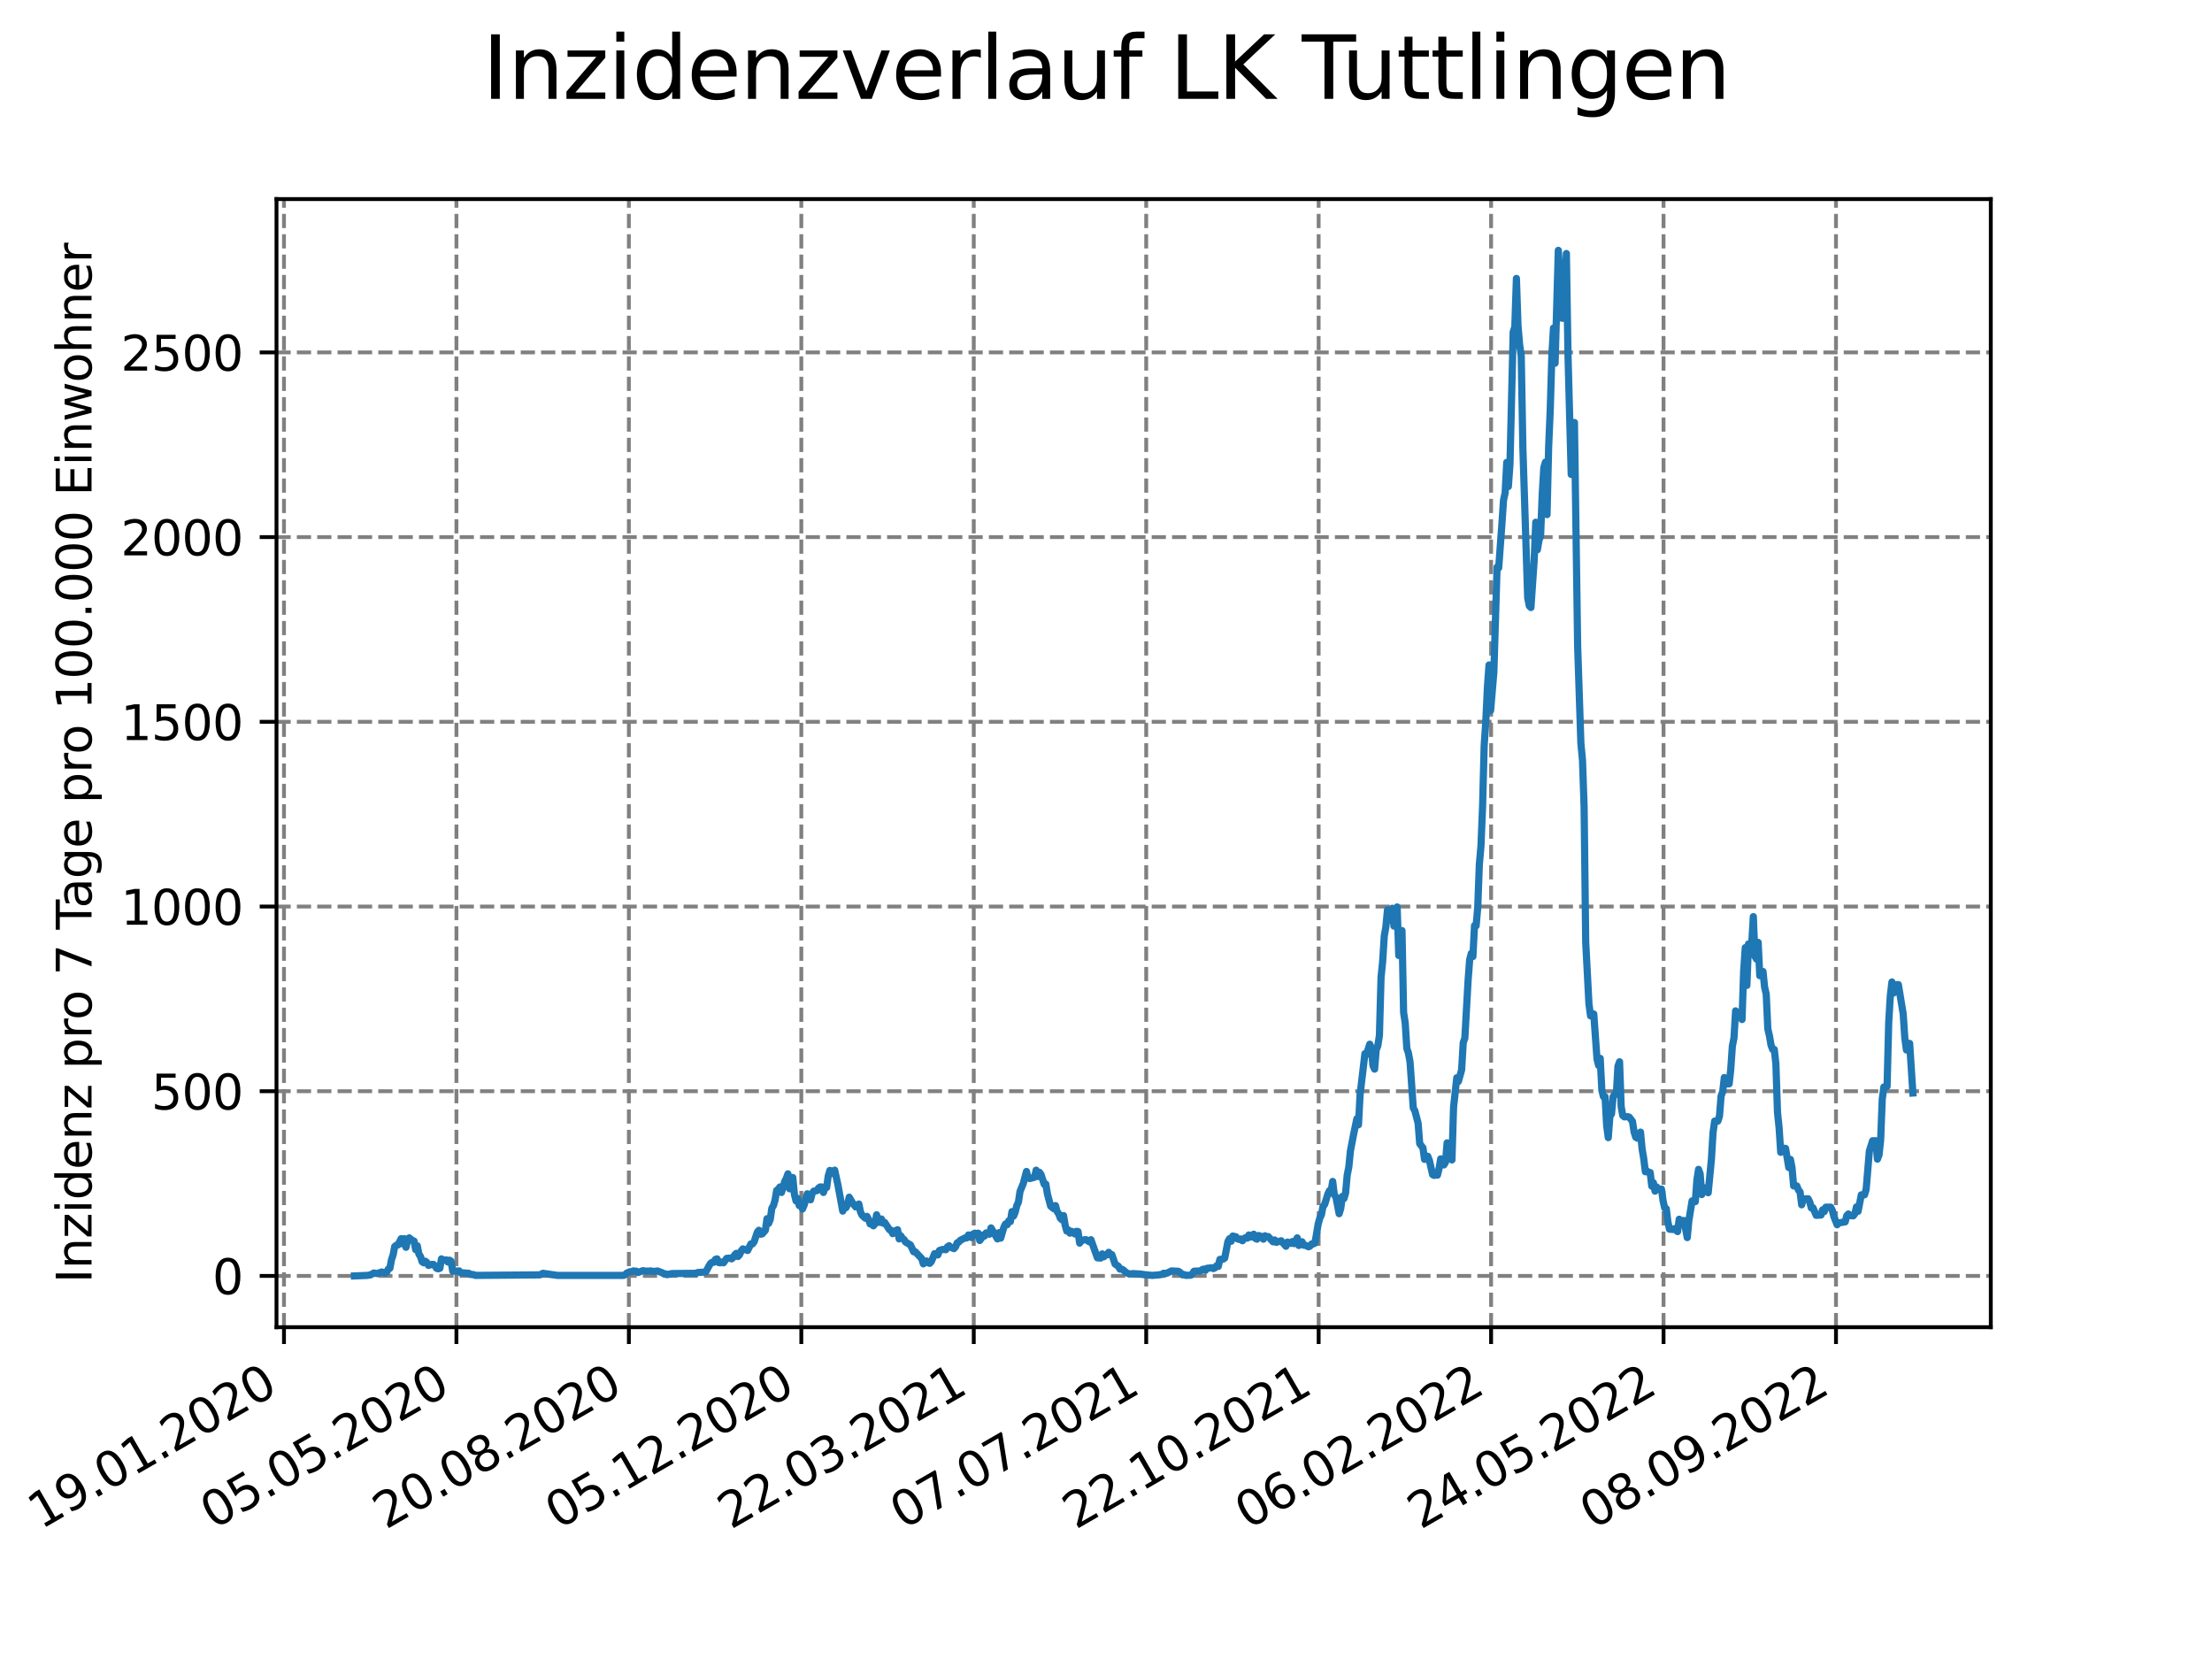 <?xml version="1.0" encoding="utf-8" standalone="no"?>
<!DOCTYPE svg PUBLIC "-//W3C//DTD SVG 1.1//EN"
  "http://www.w3.org/Graphics/SVG/1.1/DTD/svg11.dtd">
<svg xmlns:xlink="http://www.w3.org/1999/xlink" width="460.8pt" height="345.6pt" viewBox="0 0 460.8 345.6" xmlns="http://www.w3.org/2000/svg" version="1.1">
 <defs>
  <style type="text/css">*{stroke-linejoin: round; stroke-linecap: butt}</style>
 </defs>
 <g id="figure_1">
  <g id="patch_1">
   <path d="M 0 345.6 
L 460.8 345.6 
L 460.8 0 
L 0 0 
z
" style="fill: #ffffff"/>
  </g>
  <g id="axes_1">
   <g id="patch_2">
    <path d="M 57.6 276.48 
L 414.72 276.48 
L 414.72 41.472 
L 57.6 41.472 
z
" style="fill: #ffffff"/>
   </g>
   <g id="matplotlib.axis_1">
    <g id="xtick_1">
     <g id="line2d_1">
      <path d="M 59.158 276.48 
L 59.158 41.472 
" clip-path="url(#p7a7c41087a)" style="fill: none; stroke-dasharray: 2.96,1.28; stroke-dashoffset: 0; stroke: #808080; stroke-width: 0.8"/>
     </g>
     <g id="line2d_2">
      <defs>
       <path id="mcf45e796a8" d="M 0 0 
L 0 3.5 
" style="stroke: #000000; stroke-width: 0.8"/>
      </defs>
      <g>
       <use xlink:href="#mcf45e796a8" x="59.158" y="276.48" style="stroke: #000000; stroke-width: 0.8"/>
      </g>
     </g>
     <g id="text_1">
      <!-- 19.01.2020 -->
      <g transform="translate(8.533 318.689) rotate(-30) scale(0.1 -0.1)">
       <defs>
        <path id="DejaVuSans-31" d="M 794 531 
L 1825 531 
L 1825 4091 
L 703 3866 
L 703 4441 
L 1819 4666 
L 2450 4666 
L 2450 531 
L 3481 531 
L 3481 0 
L 794 0 
L 794 531 
z
" transform="scale(0.016)"/>
        <path id="DejaVuSans-39" d="M 703 97 
L 703 672 
Q 941 559 1184 500 
Q 1428 441 1663 441 
Q 2288 441 2617 861 
Q 2947 1281 2994 2138 
Q 2813 1869 2534 1725 
Q 2256 1581 1919 1581 
Q 1219 1581 811 2004 
Q 403 2428 403 3163 
Q 403 3881 828 4315 
Q 1253 4750 1959 4750 
Q 2769 4750 3195 4129 
Q 3622 3509 3622 2328 
Q 3622 1225 3098 567 
Q 2575 -91 1691 -91 
Q 1453 -91 1209 -44 
Q 966 3 703 97 
z
M 1959 2075 
Q 2384 2075 2632 2365 
Q 2881 2656 2881 3163 
Q 2881 3666 2632 3958 
Q 2384 4250 1959 4250 
Q 1534 4250 1286 3958 
Q 1038 3666 1038 3163 
Q 1038 2656 1286 2365 
Q 1534 2075 1959 2075 
z
" transform="scale(0.016)"/>
        <path id="DejaVuSans-2e" d="M 684 794 
L 1344 794 
L 1344 0 
L 684 0 
L 684 794 
z
" transform="scale(0.016)"/>
        <path id="DejaVuSans-30" d="M 2034 4250 
Q 1547 4250 1301 3770 
Q 1056 3291 1056 2328 
Q 1056 1369 1301 889 
Q 1547 409 2034 409 
Q 2525 409 2770 889 
Q 3016 1369 3016 2328 
Q 3016 3291 2770 3770 
Q 2525 4250 2034 4250 
z
M 2034 4750 
Q 2819 4750 3233 4129 
Q 3647 3509 3647 2328 
Q 3647 1150 3233 529 
Q 2819 -91 2034 -91 
Q 1250 -91 836 529 
Q 422 1150 422 2328 
Q 422 3509 836 4129 
Q 1250 4750 2034 4750 
z
" transform="scale(0.016)"/>
        <path id="DejaVuSans-32" d="M 1228 531 
L 3431 531 
L 3431 0 
L 469 0 
L 469 531 
Q 828 903 1448 1529 
Q 2069 2156 2228 2338 
Q 2531 2678 2651 2914 
Q 2772 3150 2772 3378 
Q 2772 3750 2511 3984 
Q 2250 4219 1831 4219 
Q 1534 4219 1204 4116 
Q 875 4013 500 3803 
L 500 4441 
Q 881 4594 1212 4672 
Q 1544 4750 1819 4750 
Q 2544 4750 2975 4387 
Q 3406 4025 3406 3419 
Q 3406 3131 3298 2873 
Q 3191 2616 2906 2266 
Q 2828 2175 2409 1742 
Q 1991 1309 1228 531 
z
" transform="scale(0.016)"/>
       </defs>
       <use xlink:href="#DejaVuSans-31"/>
       <use xlink:href="#DejaVuSans-39" x="63.623"/>
       <use xlink:href="#DejaVuSans-2e" x="127.246"/>
       <use xlink:href="#DejaVuSans-30" x="159.033"/>
       <use xlink:href="#DejaVuSans-31" x="222.656"/>
       <use xlink:href="#DejaVuSans-2e" x="286.279"/>
       <use xlink:href="#DejaVuSans-32" x="318.066"/>
       <use xlink:href="#DejaVuSans-30" x="381.689"/>
       <use xlink:href="#DejaVuSans-32" x="445.312"/>
       <use xlink:href="#DejaVuSans-30" x="508.936"/>
      </g>
     </g>
    </g>
    <g id="xtick_2">
     <g id="line2d_3">
      <path d="M 95.082 276.48 
L 95.082 41.472 
" clip-path="url(#p7a7c41087a)" style="fill: none; stroke-dasharray: 2.96,1.28; stroke-dashoffset: 0; stroke: #808080; stroke-width: 0.8"/>
     </g>
     <g id="line2d_4">
      <g>
       <use xlink:href="#mcf45e796a8" x="95.082" y="276.48" style="stroke: #000000; stroke-width: 0.8"/>
      </g>
     </g>
     <g id="text_2">
      <!-- 05.05.2020 -->
      <g transform="translate(44.457 318.689) rotate(-30) scale(0.1 -0.1)">
       <defs>
        <path id="DejaVuSans-35" d="M 691 4666 
L 3169 4666 
L 3169 4134 
L 1269 4134 
L 1269 2991 
Q 1406 3038 1543 3061 
Q 1681 3084 1819 3084 
Q 2600 3084 3056 2656 
Q 3513 2228 3513 1497 
Q 3513 744 3044 326 
Q 2575 -91 1722 -91 
Q 1428 -91 1123 -41 
Q 819 9 494 109 
L 494 744 
Q 775 591 1075 516 
Q 1375 441 1709 441 
Q 2250 441 2565 725 
Q 2881 1009 2881 1497 
Q 2881 1984 2565 2268 
Q 2250 2553 1709 2553 
Q 1456 2553 1204 2497 
Q 953 2441 691 2322 
L 691 4666 
z
" transform="scale(0.016)"/>
       </defs>
       <use xlink:href="#DejaVuSans-30"/>
       <use xlink:href="#DejaVuSans-35" x="63.623"/>
       <use xlink:href="#DejaVuSans-2e" x="127.246"/>
       <use xlink:href="#DejaVuSans-30" x="159.033"/>
       <use xlink:href="#DejaVuSans-35" x="222.656"/>
       <use xlink:href="#DejaVuSans-2e" x="286.279"/>
       <use xlink:href="#DejaVuSans-32" x="318.066"/>
       <use xlink:href="#DejaVuSans-30" x="381.689"/>
       <use xlink:href="#DejaVuSans-32" x="445.312"/>
       <use xlink:href="#DejaVuSans-30" x="508.936"/>
      </g>
     </g>
    </g>
    <g id="xtick_3">
     <g id="line2d_5">
      <path d="M 131.005 276.48 
L 131.005 41.472 
" clip-path="url(#p7a7c41087a)" style="fill: none; stroke-dasharray: 2.96,1.28; stroke-dashoffset: 0; stroke: #808080; stroke-width: 0.8"/>
     </g>
     <g id="line2d_6">
      <g>
       <use xlink:href="#mcf45e796a8" x="131.005" y="276.48" style="stroke: #000000; stroke-width: 0.8"/>
      </g>
     </g>
     <g id="text_3">
      <!-- 20.08.2020 -->
      <g transform="translate(80.38 318.689) rotate(-30) scale(0.1 -0.1)">
       <defs>
        <path id="DejaVuSans-38" d="M 2034 2216 
Q 1584 2216 1326 1975 
Q 1069 1734 1069 1313 
Q 1069 891 1326 650 
Q 1584 409 2034 409 
Q 2484 409 2743 651 
Q 3003 894 3003 1313 
Q 3003 1734 2745 1975 
Q 2488 2216 2034 2216 
z
M 1403 2484 
Q 997 2584 770 2862 
Q 544 3141 544 3541 
Q 544 4100 942 4425 
Q 1341 4750 2034 4750 
Q 2731 4750 3128 4425 
Q 3525 4100 3525 3541 
Q 3525 3141 3298 2862 
Q 3072 2584 2669 2484 
Q 3125 2378 3379 2068 
Q 3634 1759 3634 1313 
Q 3634 634 3220 271 
Q 2806 -91 2034 -91 
Q 1263 -91 848 271 
Q 434 634 434 1313 
Q 434 1759 690 2068 
Q 947 2378 1403 2484 
z
M 1172 3481 
Q 1172 3119 1398 2916 
Q 1625 2713 2034 2713 
Q 2441 2713 2670 2916 
Q 2900 3119 2900 3481 
Q 2900 3844 2670 4047 
Q 2441 4250 2034 4250 
Q 1625 4250 1398 4047 
Q 1172 3844 1172 3481 
z
" transform="scale(0.016)"/>
       </defs>
       <use xlink:href="#DejaVuSans-32"/>
       <use xlink:href="#DejaVuSans-30" x="63.623"/>
       <use xlink:href="#DejaVuSans-2e" x="127.246"/>
       <use xlink:href="#DejaVuSans-30" x="159.033"/>
       <use xlink:href="#DejaVuSans-38" x="222.656"/>
       <use xlink:href="#DejaVuSans-2e" x="286.279"/>
       <use xlink:href="#DejaVuSans-32" x="318.066"/>
       <use xlink:href="#DejaVuSans-30" x="381.689"/>
       <use xlink:href="#DejaVuSans-32" x="445.312"/>
       <use xlink:href="#DejaVuSans-30" x="508.936"/>
      </g>
     </g>
    </g>
    <g id="xtick_4">
     <g id="line2d_7">
      <path d="M 166.929 276.48 
L 166.929 41.472 
" clip-path="url(#p7a7c41087a)" style="fill: none; stroke-dasharray: 2.96,1.28; stroke-dashoffset: 0; stroke: #808080; stroke-width: 0.8"/>
     </g>
     <g id="line2d_8">
      <g>
       <use xlink:href="#mcf45e796a8" x="166.929" y="276.48" style="stroke: #000000; stroke-width: 0.8"/>
      </g>
     </g>
     <g id="text_4">
      <!-- 05.12.2020 -->
      <g transform="translate(116.304 318.689) rotate(-30) scale(0.1 -0.1)">
       <use xlink:href="#DejaVuSans-30"/>
       <use xlink:href="#DejaVuSans-35" x="63.623"/>
       <use xlink:href="#DejaVuSans-2e" x="127.246"/>
       <use xlink:href="#DejaVuSans-31" x="159.033"/>
       <use xlink:href="#DejaVuSans-32" x="222.656"/>
       <use xlink:href="#DejaVuSans-2e" x="286.279"/>
       <use xlink:href="#DejaVuSans-32" x="318.066"/>
       <use xlink:href="#DejaVuSans-30" x="381.689"/>
       <use xlink:href="#DejaVuSans-32" x="445.312"/>
       <use xlink:href="#DejaVuSans-30" x="508.936"/>
      </g>
     </g>
    </g>
    <g id="xtick_5">
     <g id="line2d_9">
      <path d="M 202.852 276.48 
L 202.852 41.472 
" clip-path="url(#p7a7c41087a)" style="fill: none; stroke-dasharray: 2.96,1.28; stroke-dashoffset: 0; stroke: #808080; stroke-width: 0.8"/>
     </g>
     <g id="line2d_10">
      <g>
       <use xlink:href="#mcf45e796a8" x="202.852" y="276.48" style="stroke: #000000; stroke-width: 0.8"/>
      </g>
     </g>
     <g id="text_5">
      <!-- 22.03.2021 -->
      <g transform="translate(152.227 318.689) rotate(-30) scale(0.1 -0.1)">
       <defs>
        <path id="DejaVuSans-33" d="M 2597 2516 
Q 3050 2419 3304 2112 
Q 3559 1806 3559 1356 
Q 3559 666 3084 287 
Q 2609 -91 1734 -91 
Q 1441 -91 1130 -33 
Q 819 25 488 141 
L 488 750 
Q 750 597 1062 519 
Q 1375 441 1716 441 
Q 2309 441 2620 675 
Q 2931 909 2931 1356 
Q 2931 1769 2642 2001 
Q 2353 2234 1838 2234 
L 1294 2234 
L 1294 2753 
L 1863 2753 
Q 2328 2753 2575 2939 
Q 2822 3125 2822 3475 
Q 2822 3834 2567 4026 
Q 2313 4219 1838 4219 
Q 1578 4219 1281 4162 
Q 984 4106 628 3988 
L 628 4550 
Q 988 4650 1302 4700 
Q 1616 4750 1894 4750 
Q 2613 4750 3031 4423 
Q 3450 4097 3450 3541 
Q 3450 3153 3228 2886 
Q 3006 2619 2597 2516 
z
" transform="scale(0.016)"/>
       </defs>
       <use xlink:href="#DejaVuSans-32"/>
       <use xlink:href="#DejaVuSans-32" x="63.623"/>
       <use xlink:href="#DejaVuSans-2e" x="127.246"/>
       <use xlink:href="#DejaVuSans-30" x="159.033"/>
       <use xlink:href="#DejaVuSans-33" x="222.656"/>
       <use xlink:href="#DejaVuSans-2e" x="286.279"/>
       <use xlink:href="#DejaVuSans-32" x="318.066"/>
       <use xlink:href="#DejaVuSans-30" x="381.689"/>
       <use xlink:href="#DejaVuSans-32" x="445.312"/>
       <use xlink:href="#DejaVuSans-31" x="508.936"/>
      </g>
     </g>
    </g>
    <g id="xtick_6">
     <g id="line2d_11">
      <path d="M 238.776 276.48 
L 238.776 41.472 
" clip-path="url(#p7a7c41087a)" style="fill: none; stroke-dasharray: 2.96,1.28; stroke-dashoffset: 0; stroke: #808080; stroke-width: 0.8"/>
     </g>
     <g id="line2d_12">
      <g>
       <use xlink:href="#mcf45e796a8" x="238.776" y="276.48" style="stroke: #000000; stroke-width: 0.8"/>
      </g>
     </g>
     <g id="text_6">
      <!-- 07.07.2021 -->
      <g transform="translate(188.151 318.689) rotate(-30) scale(0.1 -0.1)">
       <defs>
        <path id="DejaVuSans-37" d="M 525 4666 
L 3525 4666 
L 3525 4397 
L 1831 0 
L 1172 0 
L 2766 4134 
L 525 4134 
L 525 4666 
z
" transform="scale(0.016)"/>
       </defs>
       <use xlink:href="#DejaVuSans-30"/>
       <use xlink:href="#DejaVuSans-37" x="63.623"/>
       <use xlink:href="#DejaVuSans-2e" x="127.246"/>
       <use xlink:href="#DejaVuSans-30" x="159.033"/>
       <use xlink:href="#DejaVuSans-37" x="222.656"/>
       <use xlink:href="#DejaVuSans-2e" x="286.279"/>
       <use xlink:href="#DejaVuSans-32" x="318.066"/>
       <use xlink:href="#DejaVuSans-30" x="381.689"/>
       <use xlink:href="#DejaVuSans-32" x="445.312"/>
       <use xlink:href="#DejaVuSans-31" x="508.936"/>
      </g>
     </g>
    </g>
    <g id="xtick_7">
     <g id="line2d_13">
      <path d="M 274.699 276.48 
L 274.699 41.472 
" clip-path="url(#p7a7c41087a)" style="fill: none; stroke-dasharray: 2.96,1.28; stroke-dashoffset: 0; stroke: #808080; stroke-width: 0.8"/>
     </g>
     <g id="line2d_14">
      <g>
       <use xlink:href="#mcf45e796a8" x="274.699" y="276.48" style="stroke: #000000; stroke-width: 0.8"/>
      </g>
     </g>
     <g id="text_7">
      <!-- 22.10.2021 -->
      <g transform="translate(224.074 318.689) rotate(-30) scale(0.1 -0.1)">
       <use xlink:href="#DejaVuSans-32"/>
       <use xlink:href="#DejaVuSans-32" x="63.623"/>
       <use xlink:href="#DejaVuSans-2e" x="127.246"/>
       <use xlink:href="#DejaVuSans-31" x="159.033"/>
       <use xlink:href="#DejaVuSans-30" x="222.656"/>
       <use xlink:href="#DejaVuSans-2e" x="286.279"/>
       <use xlink:href="#DejaVuSans-32" x="318.066"/>
       <use xlink:href="#DejaVuSans-30" x="381.689"/>
       <use xlink:href="#DejaVuSans-32" x="445.312"/>
       <use xlink:href="#DejaVuSans-31" x="508.936"/>
      </g>
     </g>
    </g>
    <g id="xtick_8">
     <g id="line2d_15">
      <path d="M 310.623 276.48 
L 310.623 41.472 
" clip-path="url(#p7a7c41087a)" style="fill: none; stroke-dasharray: 2.96,1.28; stroke-dashoffset: 0; stroke: #808080; stroke-width: 0.8"/>
     </g>
     <g id="line2d_16">
      <g>
       <use xlink:href="#mcf45e796a8" x="310.623" y="276.48" style="stroke: #000000; stroke-width: 0.8"/>
      </g>
     </g>
     <g id="text_8">
      <!-- 06.02.2022 -->
      <g transform="translate(259.998 318.689) rotate(-30) scale(0.1 -0.1)">
       <defs>
        <path id="DejaVuSans-36" d="M 2113 2584 
Q 1688 2584 1439 2293 
Q 1191 2003 1191 1497 
Q 1191 994 1439 701 
Q 1688 409 2113 409 
Q 2538 409 2786 701 
Q 3034 994 3034 1497 
Q 3034 2003 2786 2293 
Q 2538 2584 2113 2584 
z
M 3366 4563 
L 3366 3988 
Q 3128 4100 2886 4159 
Q 2644 4219 2406 4219 
Q 1781 4219 1451 3797 
Q 1122 3375 1075 2522 
Q 1259 2794 1537 2939 
Q 1816 3084 2150 3084 
Q 2853 3084 3261 2657 
Q 3669 2231 3669 1497 
Q 3669 778 3244 343 
Q 2819 -91 2113 -91 
Q 1303 -91 875 529 
Q 447 1150 447 2328 
Q 447 3434 972 4092 
Q 1497 4750 2381 4750 
Q 2619 4750 2861 4703 
Q 3103 4656 3366 4563 
z
" transform="scale(0.016)"/>
       </defs>
       <use xlink:href="#DejaVuSans-30"/>
       <use xlink:href="#DejaVuSans-36" x="63.623"/>
       <use xlink:href="#DejaVuSans-2e" x="127.246"/>
       <use xlink:href="#DejaVuSans-30" x="159.033"/>
       <use xlink:href="#DejaVuSans-32" x="222.656"/>
       <use xlink:href="#DejaVuSans-2e" x="286.279"/>
       <use xlink:href="#DejaVuSans-32" x="318.066"/>
       <use xlink:href="#DejaVuSans-30" x="381.689"/>
       <use xlink:href="#DejaVuSans-32" x="445.312"/>
       <use xlink:href="#DejaVuSans-32" x="508.936"/>
      </g>
     </g>
    </g>
    <g id="xtick_9">
     <g id="line2d_17">
      <path d="M 346.546 276.48 
L 346.546 41.472 
" clip-path="url(#p7a7c41087a)" style="fill: none; stroke-dasharray: 2.96,1.28; stroke-dashoffset: 0; stroke: #808080; stroke-width: 0.8"/>
     </g>
     <g id="line2d_18">
      <g>
       <use xlink:href="#mcf45e796a8" x="346.546" y="276.48" style="stroke: #000000; stroke-width: 0.8"/>
      </g>
     </g>
     <g id="text_9">
      <!-- 24.05.2022 -->
      <g transform="translate(295.921 318.689) rotate(-30) scale(0.1 -0.1)">
       <defs>
        <path id="DejaVuSans-34" d="M 2419 4116 
L 825 1625 
L 2419 1625 
L 2419 4116 
z
M 2253 4666 
L 3047 4666 
L 3047 1625 
L 3713 1625 
L 3713 1100 
L 3047 1100 
L 3047 0 
L 2419 0 
L 2419 1100 
L 313 1100 
L 313 1709 
L 2253 4666 
z
" transform="scale(0.016)"/>
       </defs>
       <use xlink:href="#DejaVuSans-32"/>
       <use xlink:href="#DejaVuSans-34" x="63.623"/>
       <use xlink:href="#DejaVuSans-2e" x="127.246"/>
       <use xlink:href="#DejaVuSans-30" x="159.033"/>
       <use xlink:href="#DejaVuSans-35" x="222.656"/>
       <use xlink:href="#DejaVuSans-2e" x="286.279"/>
       <use xlink:href="#DejaVuSans-32" x="318.066"/>
       <use xlink:href="#DejaVuSans-30" x="381.689"/>
       <use xlink:href="#DejaVuSans-32" x="445.312"/>
       <use xlink:href="#DejaVuSans-32" x="508.936"/>
      </g>
     </g>
    </g>
    <g id="xtick_10">
     <g id="line2d_19">
      <path d="M 382.47 276.48 
L 382.47 41.472 
" clip-path="url(#p7a7c41087a)" style="fill: none; stroke-dasharray: 2.96,1.28; stroke-dashoffset: 0; stroke: #808080; stroke-width: 0.8"/>
     </g>
     <g id="line2d_20">
      <g>
       <use xlink:href="#mcf45e796a8" x="382.47" y="276.48" style="stroke: #000000; stroke-width: 0.8"/>
      </g>
     </g>
     <g id="text_10">
      <!-- 08.09.2022 -->
      <g transform="translate(331.845 318.689) rotate(-30) scale(0.1 -0.1)">
       <use xlink:href="#DejaVuSans-30"/>
       <use xlink:href="#DejaVuSans-38" x="63.623"/>
       <use xlink:href="#DejaVuSans-2e" x="127.246"/>
       <use xlink:href="#DejaVuSans-30" x="159.033"/>
       <use xlink:href="#DejaVuSans-39" x="222.656"/>
       <use xlink:href="#DejaVuSans-2e" x="286.279"/>
       <use xlink:href="#DejaVuSans-32" x="318.066"/>
       <use xlink:href="#DejaVuSans-30" x="381.689"/>
       <use xlink:href="#DejaVuSans-32" x="445.312"/>
       <use xlink:href="#DejaVuSans-32" x="508.936"/>
      </g>
     </g>
    </g>
   </g>
   <g id="matplotlib.axis_2">
    <g id="ytick_1">
     <g id="line2d_21">
      <path d="M 57.6 265.798 
L 414.72 265.798 
" clip-path="url(#p7a7c41087a)" style="fill: none; stroke-dasharray: 2.96,1.28; stroke-dashoffset: 0; stroke: #808080; stroke-width: 0.8"/>
     </g>
     <g id="line2d_22">
      <defs>
       <path id="m685d63948d" d="M 0 0 
L -3.5 0 
" style="stroke: #000000; stroke-width: 0.8"/>
      </defs>
      <g>
       <use xlink:href="#m685d63948d" x="57.6" y="265.798" style="stroke: #000000; stroke-width: 0.8"/>
      </g>
     </g>
     <g id="text_11">
      <!-- 0 -->
      <g transform="translate(44.237 269.597) scale(0.1 -0.1)">
       <use xlink:href="#DejaVuSans-30"/>
      </g>
     </g>
    </g>
    <g id="ytick_2">
     <g id="line2d_23">
      <path d="M 57.6 227.321 
L 414.72 227.321 
" clip-path="url(#p7a7c41087a)" style="fill: none; stroke-dasharray: 2.96,1.28; stroke-dashoffset: 0; stroke: #808080; stroke-width: 0.8"/>
     </g>
     <g id="line2d_24">
      <g>
       <use xlink:href="#m685d63948d" x="57.6" y="227.321" style="stroke: #000000; stroke-width: 0.8"/>
      </g>
     </g>
     <g id="text_12">
      <!-- 500 -->
      <g transform="translate(31.512 231.12) scale(0.1 -0.1)">
       <use xlink:href="#DejaVuSans-35"/>
       <use xlink:href="#DejaVuSans-30" x="63.623"/>
       <use xlink:href="#DejaVuSans-30" x="127.246"/>
      </g>
     </g>
    </g>
    <g id="ytick_3">
     <g id="line2d_25">
      <path d="M 57.6 188.843 
L 414.72 188.843 
" clip-path="url(#p7a7c41087a)" style="fill: none; stroke-dasharray: 2.96,1.28; stroke-dashoffset: 0; stroke: #808080; stroke-width: 0.8"/>
     </g>
     <g id="line2d_26">
      <g>
       <use xlink:href="#m685d63948d" x="57.6" y="188.843" style="stroke: #000000; stroke-width: 0.8"/>
      </g>
     </g>
     <g id="text_13">
      <!-- 1000 -->
      <g transform="translate(25.15 192.643) scale(0.1 -0.1)">
       <use xlink:href="#DejaVuSans-31"/>
       <use xlink:href="#DejaVuSans-30" x="63.623"/>
       <use xlink:href="#DejaVuSans-30" x="127.246"/>
       <use xlink:href="#DejaVuSans-30" x="190.869"/>
      </g>
     </g>
    </g>
    <g id="ytick_4">
     <g id="line2d_27">
      <path d="M 57.6 150.366 
L 414.72 150.366 
" clip-path="url(#p7a7c41087a)" style="fill: none; stroke-dasharray: 2.96,1.28; stroke-dashoffset: 0; stroke: #808080; stroke-width: 0.8"/>
     </g>
     <g id="line2d_28">
      <g>
       <use xlink:href="#m685d63948d" x="57.6" y="150.366" style="stroke: #000000; stroke-width: 0.8"/>
      </g>
     </g>
     <g id="text_14">
      <!-- 1500 -->
      <g transform="translate(25.15 154.166) scale(0.1 -0.1)">
       <use xlink:href="#DejaVuSans-31"/>
       <use xlink:href="#DejaVuSans-35" x="63.623"/>
       <use xlink:href="#DejaVuSans-30" x="127.246"/>
       <use xlink:href="#DejaVuSans-30" x="190.869"/>
      </g>
     </g>
    </g>
    <g id="ytick_5">
     <g id="line2d_29">
      <path d="M 57.6 111.889 
L 414.72 111.889 
" clip-path="url(#p7a7c41087a)" style="fill: none; stroke-dasharray: 2.96,1.28; stroke-dashoffset: 0; stroke: #808080; stroke-width: 0.8"/>
     </g>
     <g id="line2d_30">
      <g>
       <use xlink:href="#m685d63948d" x="57.6" y="111.889" style="stroke: #000000; stroke-width: 0.8"/>
      </g>
     </g>
     <g id="text_15">
      <!-- 2000 -->
      <g transform="translate(25.15 115.688) scale(0.1 -0.1)">
       <use xlink:href="#DejaVuSans-32"/>
       <use xlink:href="#DejaVuSans-30" x="63.623"/>
       <use xlink:href="#DejaVuSans-30" x="127.246"/>
       <use xlink:href="#DejaVuSans-30" x="190.869"/>
      </g>
     </g>
    </g>
    <g id="ytick_6">
     <g id="line2d_31">
      <path d="M 57.6 73.412 
L 414.72 73.412 
" clip-path="url(#p7a7c41087a)" style="fill: none; stroke-dasharray: 2.96,1.28; stroke-dashoffset: 0; stroke: #808080; stroke-width: 0.8"/>
     </g>
     <g id="line2d_32">
      <g>
       <use xlink:href="#m685d63948d" x="57.6" y="73.412" style="stroke: #000000; stroke-width: 0.8"/>
      </g>
     </g>
     <g id="text_16">
      <!-- 2500 -->
      <g transform="translate(25.15 77.211) scale(0.1 -0.1)">
       <use xlink:href="#DejaVuSans-32"/>
       <use xlink:href="#DejaVuSans-35" x="63.623"/>
       <use xlink:href="#DejaVuSans-30" x="127.246"/>
       <use xlink:href="#DejaVuSans-30" x="190.869"/>
      </g>
     </g>
    </g>
    <g id="text_17">
     <!-- Inzidenz pro 7 Tage pro 100.000 Einwohner -->
     <g transform="translate(19.07 267.301) rotate(-90) scale(0.1 -0.1)">
      <defs>
       <path id="DejaVuSans-49" d="M 628 4666 
L 1259 4666 
L 1259 0 
L 628 0 
L 628 4666 
z
" transform="scale(0.016)"/>
       <path id="DejaVuSans-6e" d="M 3513 2113 
L 3513 0 
L 2938 0 
L 2938 2094 
Q 2938 2591 2744 2837 
Q 2550 3084 2163 3084 
Q 1697 3084 1428 2787 
Q 1159 2491 1159 1978 
L 1159 0 
L 581 0 
L 581 3500 
L 1159 3500 
L 1159 2956 
Q 1366 3272 1645 3428 
Q 1925 3584 2291 3584 
Q 2894 3584 3203 3211 
Q 3513 2838 3513 2113 
z
" transform="scale(0.016)"/>
       <path id="DejaVuSans-7a" d="M 353 3500 
L 3084 3500 
L 3084 2975 
L 922 459 
L 3084 459 
L 3084 0 
L 275 0 
L 275 525 
L 2438 3041 
L 353 3041 
L 353 3500 
z
" transform="scale(0.016)"/>
       <path id="DejaVuSans-69" d="M 603 3500 
L 1178 3500 
L 1178 0 
L 603 0 
L 603 3500 
z
M 603 4863 
L 1178 4863 
L 1178 4134 
L 603 4134 
L 603 4863 
z
" transform="scale(0.016)"/>
       <path id="DejaVuSans-64" d="M 2906 2969 
L 2906 4863 
L 3481 4863 
L 3481 0 
L 2906 0 
L 2906 525 
Q 2725 213 2448 61 
Q 2172 -91 1784 -91 
Q 1150 -91 751 415 
Q 353 922 353 1747 
Q 353 2572 751 3078 
Q 1150 3584 1784 3584 
Q 2172 3584 2448 3432 
Q 2725 3281 2906 2969 
z
M 947 1747 
Q 947 1113 1208 752 
Q 1469 391 1925 391 
Q 2381 391 2643 752 
Q 2906 1113 2906 1747 
Q 2906 2381 2643 2742 
Q 2381 3103 1925 3103 
Q 1469 3103 1208 2742 
Q 947 2381 947 1747 
z
" transform="scale(0.016)"/>
       <path id="DejaVuSans-65" d="M 3597 1894 
L 3597 1613 
L 953 1613 
Q 991 1019 1311 708 
Q 1631 397 2203 397 
Q 2534 397 2845 478 
Q 3156 559 3463 722 
L 3463 178 
Q 3153 47 2828 -22 
Q 2503 -91 2169 -91 
Q 1331 -91 842 396 
Q 353 884 353 1716 
Q 353 2575 817 3079 
Q 1281 3584 2069 3584 
Q 2775 3584 3186 3129 
Q 3597 2675 3597 1894 
z
M 3022 2063 
Q 3016 2534 2758 2815 
Q 2500 3097 2075 3097 
Q 1594 3097 1305 2825 
Q 1016 2553 972 2059 
L 3022 2063 
z
" transform="scale(0.016)"/>
       <path id="DejaVuSans-20" transform="scale(0.016)"/>
       <path id="DejaVuSans-70" d="M 1159 525 
L 1159 -1331 
L 581 -1331 
L 581 3500 
L 1159 3500 
L 1159 2969 
Q 1341 3281 1617 3432 
Q 1894 3584 2278 3584 
Q 2916 3584 3314 3078 
Q 3713 2572 3713 1747 
Q 3713 922 3314 415 
Q 2916 -91 2278 -91 
Q 1894 -91 1617 61 
Q 1341 213 1159 525 
z
M 3116 1747 
Q 3116 2381 2855 2742 
Q 2594 3103 2138 3103 
Q 1681 3103 1420 2742 
Q 1159 2381 1159 1747 
Q 1159 1113 1420 752 
Q 1681 391 2138 391 
Q 2594 391 2855 752 
Q 3116 1113 3116 1747 
z
" transform="scale(0.016)"/>
       <path id="DejaVuSans-72" d="M 2631 2963 
Q 2534 3019 2420 3045 
Q 2306 3072 2169 3072 
Q 1681 3072 1420 2755 
Q 1159 2438 1159 1844 
L 1159 0 
L 581 0 
L 581 3500 
L 1159 3500 
L 1159 2956 
Q 1341 3275 1631 3429 
Q 1922 3584 2338 3584 
Q 2397 3584 2469 3576 
Q 2541 3569 2628 3553 
L 2631 2963 
z
" transform="scale(0.016)"/>
       <path id="DejaVuSans-6f" d="M 1959 3097 
Q 1497 3097 1228 2736 
Q 959 2375 959 1747 
Q 959 1119 1226 758 
Q 1494 397 1959 397 
Q 2419 397 2687 759 
Q 2956 1122 2956 1747 
Q 2956 2369 2687 2733 
Q 2419 3097 1959 3097 
z
M 1959 3584 
Q 2709 3584 3137 3096 
Q 3566 2609 3566 1747 
Q 3566 888 3137 398 
Q 2709 -91 1959 -91 
Q 1206 -91 779 398 
Q 353 888 353 1747 
Q 353 2609 779 3096 
Q 1206 3584 1959 3584 
z
" transform="scale(0.016)"/>
       <path id="DejaVuSans-54" d="M -19 4666 
L 3928 4666 
L 3928 4134 
L 2272 4134 
L 2272 0 
L 1638 0 
L 1638 4134 
L -19 4134 
L -19 4666 
z
" transform="scale(0.016)"/>
       <path id="DejaVuSans-61" d="M 2194 1759 
Q 1497 1759 1228 1600 
Q 959 1441 959 1056 
Q 959 750 1161 570 
Q 1363 391 1709 391 
Q 2188 391 2477 730 
Q 2766 1069 2766 1631 
L 2766 1759 
L 2194 1759 
z
M 3341 1997 
L 3341 0 
L 2766 0 
L 2766 531 
Q 2569 213 2275 61 
Q 1981 -91 1556 -91 
Q 1019 -91 701 211 
Q 384 513 384 1019 
Q 384 1609 779 1909 
Q 1175 2209 1959 2209 
L 2766 2209 
L 2766 2266 
Q 2766 2663 2505 2880 
Q 2244 3097 1772 3097 
Q 1472 3097 1187 3025 
Q 903 2953 641 2809 
L 641 3341 
Q 956 3463 1253 3523 
Q 1550 3584 1831 3584 
Q 2591 3584 2966 3190 
Q 3341 2797 3341 1997 
z
" transform="scale(0.016)"/>
       <path id="DejaVuSans-67" d="M 2906 1791 
Q 2906 2416 2648 2759 
Q 2391 3103 1925 3103 
Q 1463 3103 1205 2759 
Q 947 2416 947 1791 
Q 947 1169 1205 825 
Q 1463 481 1925 481 
Q 2391 481 2648 825 
Q 2906 1169 2906 1791 
z
M 3481 434 
Q 3481 -459 3084 -895 
Q 2688 -1331 1869 -1331 
Q 1566 -1331 1297 -1286 
Q 1028 -1241 775 -1147 
L 775 -588 
Q 1028 -725 1275 -790 
Q 1522 -856 1778 -856 
Q 2344 -856 2625 -561 
Q 2906 -266 2906 331 
L 2906 616 
Q 2728 306 2450 153 
Q 2172 0 1784 0 
Q 1141 0 747 490 
Q 353 981 353 1791 
Q 353 2603 747 3093 
Q 1141 3584 1784 3584 
Q 2172 3584 2450 3431 
Q 2728 3278 2906 2969 
L 2906 3500 
L 3481 3500 
L 3481 434 
z
" transform="scale(0.016)"/>
       <path id="DejaVuSans-45" d="M 628 4666 
L 3578 4666 
L 3578 4134 
L 1259 4134 
L 1259 2753 
L 3481 2753 
L 3481 2222 
L 1259 2222 
L 1259 531 
L 3634 531 
L 3634 0 
L 628 0 
L 628 4666 
z
" transform="scale(0.016)"/>
       <path id="DejaVuSans-77" d="M 269 3500 
L 844 3500 
L 1563 769 
L 2278 3500 
L 2956 3500 
L 3675 769 
L 4391 3500 
L 4966 3500 
L 4050 0 
L 3372 0 
L 2619 2869 
L 1863 0 
L 1184 0 
L 269 3500 
z
" transform="scale(0.016)"/>
       <path id="DejaVuSans-68" d="M 3513 2113 
L 3513 0 
L 2938 0 
L 2938 2094 
Q 2938 2591 2744 2837 
Q 2550 3084 2163 3084 
Q 1697 3084 1428 2787 
Q 1159 2491 1159 1978 
L 1159 0 
L 581 0 
L 581 4863 
L 1159 4863 
L 1159 2956 
Q 1366 3272 1645 3428 
Q 1925 3584 2291 3584 
Q 2894 3584 3203 3211 
Q 3513 2838 3513 2113 
z
" transform="scale(0.016)"/>
      </defs>
      <use xlink:href="#DejaVuSans-49"/>
      <use xlink:href="#DejaVuSans-6e" x="29.492"/>
      <use xlink:href="#DejaVuSans-7a" x="92.871"/>
      <use xlink:href="#DejaVuSans-69" x="145.361"/>
      <use xlink:href="#DejaVuSans-64" x="173.145"/>
      <use xlink:href="#DejaVuSans-65" x="236.621"/>
      <use xlink:href="#DejaVuSans-6e" x="298.145"/>
      <use xlink:href="#DejaVuSans-7a" x="361.523"/>
      <use xlink:href="#DejaVuSans-20" x="414.014"/>
      <use xlink:href="#DejaVuSans-70" x="445.801"/>
      <use xlink:href="#DejaVuSans-72" x="509.277"/>
      <use xlink:href="#DejaVuSans-6f" x="548.141"/>
      <use xlink:href="#DejaVuSans-20" x="609.322"/>
      <use xlink:href="#DejaVuSans-37" x="641.109"/>
      <use xlink:href="#DejaVuSans-20" x="704.732"/>
      <use xlink:href="#DejaVuSans-54" x="736.52"/>
      <use xlink:href="#DejaVuSans-61" x="781.104"/>
      <use xlink:href="#DejaVuSans-67" x="842.383"/>
      <use xlink:href="#DejaVuSans-65" x="905.859"/>
      <use xlink:href="#DejaVuSans-20" x="967.383"/>
      <use xlink:href="#DejaVuSans-70" x="999.17"/>
      <use xlink:href="#DejaVuSans-72" x="1062.646"/>
      <use xlink:href="#DejaVuSans-6f" x="1101.51"/>
      <use xlink:href="#DejaVuSans-20" x="1162.691"/>
      <use xlink:href="#DejaVuSans-31" x="1194.479"/>
      <use xlink:href="#DejaVuSans-30" x="1258.102"/>
      <use xlink:href="#DejaVuSans-30" x="1321.725"/>
      <use xlink:href="#DejaVuSans-2e" x="1385.348"/>
      <use xlink:href="#DejaVuSans-30" x="1417.135"/>
      <use xlink:href="#DejaVuSans-30" x="1480.758"/>
      <use xlink:href="#DejaVuSans-30" x="1544.381"/>
      <use xlink:href="#DejaVuSans-20" x="1608.004"/>
      <use xlink:href="#DejaVuSans-45" x="1639.791"/>
      <use xlink:href="#DejaVuSans-69" x="1702.975"/>
      <use xlink:href="#DejaVuSans-6e" x="1730.758"/>
      <use xlink:href="#DejaVuSans-77" x="1794.137"/>
      <use xlink:href="#DejaVuSans-6f" x="1875.924"/>
      <use xlink:href="#DejaVuSans-68" x="1937.105"/>
      <use xlink:href="#DejaVuSans-6e" x="2000.484"/>
      <use xlink:href="#DejaVuSans-65" x="2063.863"/>
      <use xlink:href="#DejaVuSans-72" x="2125.387"/>
     </g>
    </g>
   </g>
   <g id="line2d_33">
    <path d="M 73.833 265.798 
L 76.519 265.688 
L 77.19 265.579 
L 77.862 265.196 
L 78.533 265.306 
L 79.204 265.087 
L 79.54 264.978 
L 80.212 265.196 
L 80.547 265.032 
L 80.883 264.376 
L 81.219 264.212 
L 81.555 262.408 
L 81.89 261.424 
L 82.226 259.675 
L 82.562 259.402 
L 82.898 259.347 
L 83.569 258.035 
L 83.905 259.128 
L 84.24 258.035 
L 84.576 259.839 
L 84.912 258.363 
L 85.248 257.871 
L 85.919 258.418 
L 86.255 258.527 
L 86.591 260.331 
L 86.926 259.511 
L 87.262 261.26 
L 87.598 261.752 
L 87.934 262.846 
L 88.269 263.064 
L 88.605 262.736 
L 88.941 263.01 
L 89.276 263.611 
L 89.948 263.392 
L 90.284 263.392 
L 90.619 263.72 
L 90.955 264.212 
L 91.291 264.322 
L 91.627 264.212 
L 91.962 262.244 
L 92.298 262.518 
L 92.97 262.463 
L 93.305 262.9 
L 93.641 262.518 
L 93.977 262.736 
L 94.312 264.814 
L 95.655 264.759 
L 95.991 265.142 
L 96.998 265.196 
L 97.67 265.251 
L 98.006 265.47 
L 98.677 265.524 
L 99.013 265.688 
L 112.442 265.579 
L 113.114 265.251 
L 116.135 265.688 
L 116.807 265.688 
L 129.9 265.688 
L 130.236 265.524 
L 130.572 265.196 
L 131.243 264.923 
L 131.579 264.923 
L 131.915 264.759 
L 132.586 264.814 
L 132.922 265.087 
L 133.929 264.704 
L 134.601 264.814 
L 135.608 264.759 
L 136.279 264.868 
L 136.951 264.759 
L 137.958 265.142 
L 138.294 265.36 
L 138.629 265.36 
L 138.965 265.524 
L 139.972 265.306 
L 145.008 265.251 
L 145.344 265.087 
L 147.023 264.978 
L 147.694 263.72 
L 148.03 263.174 
L 148.366 262.955 
L 148.701 262.955 
L 149.037 262.354 
L 149.373 262.244 
L 149.709 263.01 
L 150.044 263.064 
L 150.38 262.9 
L 150.716 263.064 
L 151.387 262.135 
L 152.059 262.08 
L 152.394 262.244 
L 152.73 261.971 
L 153.066 261.37 
L 153.402 261.096 
L 153.737 261.752 
L 154.073 261.37 
L 154.409 260.604 
L 154.745 260.167 
L 155.752 260.495 
L 156.423 259.128 
L 156.759 259.128 
L 157.095 258.691 
L 157.766 256.668 
L 158.102 256.286 
L 158.438 257.106 
L 158.773 257.051 
L 159.445 256.286 
L 159.781 253.88 
L 160.116 254.864 
L 160.452 254.044 
L 160.788 251.693 
L 161.124 251.147 
L 161.459 249.999 
L 161.795 247.976 
L 162.131 247.757 
L 162.466 247.265 
L 162.802 248.413 
L 163.474 246.117 
L 163.809 245.461 
L 164.145 244.532 
L 164.481 247.648 
L 164.817 246.773 
L 165.152 245.297 
L 165.488 248.796 
L 165.824 250.163 
L 166.16 249.671 
L 166.495 251.147 
L 166.831 250.764 
L 167.167 251.857 
L 167.502 251.092 
L 168.174 248.687 
L 168.845 249.944 
L 169.181 248.632 
L 169.517 248.14 
L 170.188 248.031 
L 170.524 247.484 
L 170.86 247.265 
L 171.196 247.265 
L 171.531 248.413 
L 171.867 247.429 
L 172.203 247.375 
L 172.538 244.969 
L 172.874 243.821 
L 173.21 243.931 
L 173.546 244.477 
L 173.881 243.767 
L 174.553 246.828 
L 175.56 252.295 
L 175.896 251.42 
L 176.232 251.584 
L 176.567 250.928 
L 176.903 249.397 
L 177.574 250.545 
L 178.246 251.42 
L 178.582 251.256 
L 178.917 250.819 
L 179.253 252.459 
L 179.589 253.169 
L 180.26 253.771 
L 180.596 253.388 
L 180.932 253.989 
L 181.268 254.973 
L 181.603 254.755 
L 181.939 255.356 
L 182.275 254.973 
L 182.61 253.06 
L 182.946 254.153 
L 183.282 254.645 
L 183.618 253.935 
L 183.953 254.809 
L 184.289 254.645 
L 185.296 256.176 
L 185.632 256.286 
L 185.968 256.996 
L 186.304 256.504 
L 186.975 256.176 
L 187.311 258.09 
L 187.646 257.434 
L 187.982 257.98 
L 188.318 258.199 
L 188.654 258.746 
L 189.661 259.347 
L 190.332 260.768 
L 190.668 260.768 
L 192.011 262.19 
L 192.347 263.283 
L 192.682 262.846 
L 193.018 262.682 
L 193.354 263.064 
L 193.69 263.174 
L 194.025 262.791 
L 194.697 261.151 
L 195.368 261.424 
L 195.704 260.495 
L 196.376 260.276 
L 197.047 260.331 
L 197.383 259.73 
L 197.718 259.511 
L 198.054 259.839 
L 198.726 260.112 
L 199.061 259.73 
L 199.397 258.91 
L 199.733 258.746 
L 200.069 258.363 
L 201.076 257.871 
L 201.412 257.871 
L 201.747 257.27 
L 202.083 257.324 
L 202.419 257.816 
L 202.754 257.051 
L 203.09 256.887 
L 203.426 257.27 
L 203.762 256.887 
L 204.097 258.418 
L 204.433 257.98 
L 204.769 257.27 
L 205.105 257.488 
L 205.44 256.832 
L 206.112 257.106 
L 206.448 255.794 
L 207.79 258.09 
L 208.126 256.778 
L 208.462 257.926 
L 209.133 255.63 
L 209.469 254.973 
L 209.805 255.138 
L 210.141 254.317 
L 210.476 254.481 
L 210.812 252.404 
L 211.148 253.333 
L 211.484 252.513 
L 211.819 251.147 
L 212.155 250.436 
L 212.491 248.195 
L 213.162 246.555 
L 213.834 244.04 
L 214.169 245.407 
L 214.505 245.516 
L 215.512 245.243 
L 215.848 243.767 
L 216.184 245.079 
L 216.52 244.204 
L 216.855 244.641 
L 217.527 246.719 
L 217.863 246.664 
L 218.198 248.741 
L 218.87 251.256 
L 219.541 251.803 
L 219.877 251.147 
L 220.213 252.404 
L 220.548 252.841 
L 220.884 253.771 
L 221.22 254.099 
L 221.556 253.224 
L 221.891 255.247 
L 222.227 256.45 
L 222.563 256.231 
L 222.899 256.887 
L 223.234 256.504 
L 223.906 257.051 
L 224.241 256.504 
L 224.577 256.559 
L 224.913 258.964 
L 225.249 258.472 
L 225.92 258.254 
L 226.256 258.254 
L 226.927 258.691 
L 227.263 258.254 
L 228.606 262.026 
L 229.277 262.08 
L 229.613 261.206 
L 229.949 261.807 
L 230.285 261.37 
L 230.62 261.424 
L 230.956 260.878 
L 231.292 261.26 
L 231.628 261.37 
L 232.299 263.338 
L 232.971 263.775 
L 233.306 264.376 
L 233.642 264.376 
L 233.978 264.54 
L 234.649 265.142 
L 235.321 265.415 
L 235.992 265.306 
L 237.671 265.415 
L 238.342 265.524 
L 240.021 265.688 
L 241.364 265.579 
L 242.035 265.47 
L 242.371 265.251 
L 243.043 265.251 
L 244.05 264.759 
L 245.057 264.814 
L 245.393 264.814 
L 245.728 264.978 
L 246.4 265.579 
L 246.736 265.524 
L 247.071 265.688 
L 248.079 265.634 
L 248.414 265.306 
L 248.75 264.814 
L 250.093 264.759 
L 250.429 264.486 
L 250.764 264.376 
L 251.1 264.65 
L 251.436 264.212 
L 252.443 264.103 
L 252.779 264.267 
L 253.115 264.103 
L 253.45 263.666 
L 253.786 263.83 
L 254.122 262.354 
L 254.793 262.299 
L 255.129 262.08 
L 255.8 258.636 
L 256.136 258.035 
L 256.472 258.582 
L 256.808 257.488 
L 257.479 257.652 
L 257.815 258.09 
L 258.151 258.199 
L 258.486 258.09 
L 258.822 258.472 
L 259.158 258.035 
L 259.493 257.816 
L 259.829 257.926 
L 260.165 257.27 
L 260.501 257.707 
L 260.836 257.543 
L 261.172 257.106 
L 261.508 257.98 
L 261.844 258.144 
L 262.179 257.379 
L 262.851 257.598 
L 263.187 258.144 
L 263.522 257.434 
L 263.858 257.652 
L 264.194 257.598 
L 265.201 258.691 
L 265.537 258.308 
L 265.872 258.8 
L 266.88 258.472 
L 267.887 259.62 
L 268.223 258.746 
L 268.894 259.019 
L 269.23 258.636 
L 269.566 259.074 
L 270.237 257.871 
L 270.573 259.456 
L 270.908 258.746 
L 271.244 258.691 
L 271.58 259.402 
L 271.916 259.402 
L 272.587 259.73 
L 272.923 259.566 
L 273.259 259.128 
L 273.594 259.128 
L 273.93 258.964 
L 274.602 254.973 
L 274.937 253.771 
L 275.273 253.06 
L 275.609 251.311 
L 275.944 250.928 
L 276.616 248.741 
L 276.952 248.031 
L 277.287 248.195 
L 277.623 246.117 
L 277.959 248.905 
L 278.295 249.343 
L 278.966 252.841 
L 279.302 251.748 
L 279.638 249.233 
L 279.973 249.671 
L 280.309 248.523 
L 280.645 244.805 
L 280.98 243.11 
L 281.316 239.776 
L 281.988 236.277 
L 282.659 233.052 
L 282.995 234.309 
L 283.331 228.022 
L 284.338 219.494 
L 284.674 219.658 
L 285.345 217.526 
L 285.681 218.291 
L 286.016 222.009 
L 286.352 222.719 
L 286.688 218.728 
L 287.024 217.854 
L 287.359 215.667 
L 287.695 203.64 
L 288.031 200.305 
L 288.367 195.002 
L 288.702 193.089 
L 289.038 189.536 
L 289.374 189.809 
L 289.71 191.668 
L 290.045 189.208 
L 290.381 192.925 
L 290.717 189.809 
L 291.052 188.934 
L 291.388 199.048 
L 291.724 197.189 
L 292.06 193.854 
L 292.395 210.911 
L 292.731 213.098 
L 293.067 218.4 
L 293.403 219.384 
L 293.738 221.243 
L 294.41 230.81 
L 294.746 231.411 
L 295.417 233.981 
L 295.753 238.245 
L 296.424 239.12 
L 296.76 241.525 
L 297.096 241.033 
L 297.431 240.869 
L 297.767 241.744 
L 298.439 244.696 
L 298.774 244.86 
L 299.11 244.751 
L 299.446 244.805 
L 299.782 243.438 
L 300.117 241.416 
L 300.789 242.673 
L 301.124 242.126 
L 301.46 238.081 
L 301.796 238.245 
L 302.132 238.792 
L 302.467 241.634 
L 302.803 230.646 
L 303.475 224.523 
L 303.81 225.289 
L 304.482 222.883 
L 304.818 217.198 
L 305.153 216.268 
L 305.825 204.296 
L 306.16 199.923 
L 306.496 198.611 
L 306.832 199.267 
L 307.168 192.816 
L 307.503 192.87 
L 307.839 189.044 
L 308.175 180.078 
L 308.511 176.251 
L 308.846 168.051 
L 309.182 155.313 
L 309.518 150.338 
L 309.854 143.232 
L 310.189 138.53 
L 310.525 147.988 
L 311.196 140.061 
L 311.868 118.139 
L 312.204 118.303 
L 312.875 109.173 
L 313.211 104.198 
L 313.547 102.668 
L 313.882 96.326 
L 314.218 101.356 
L 314.554 96.709 
L 315.225 69.156 
L 315.561 68.117 
L 315.897 58.004 
L 316.233 67.953 
L 316.568 71.835 
L 316.904 74.185 
L 317.24 93.265 
L 318.247 124.535 
L 318.583 126.23 
L 318.918 126.558 
L 319.59 116.827 
L 319.926 108.791 
L 320.261 114.531 
L 320.597 112.563 
L 320.933 111.633 
L 321.269 103.05 
L 321.604 97.42 
L 321.94 96.271 
L 322.276 107.205 
L 322.611 93.101 
L 322.947 85.228 
L 323.283 73.967 
L 323.619 68.336 
L 323.954 75.662 
L 324.626 52.154 
L 324.962 57.621 
L 325.297 66.259 
L 325.633 66.313 
L 325.969 62.486 
L 326.305 52.81 
L 326.64 73.857 
L 327.312 98.841 
L 327.647 95.178 
L 327.983 88.017 
L 328.655 134.649 
L 329.326 154.821 
L 329.662 158.375 
L 329.998 168.051 
L 330.333 196.314 
L 331.005 209.107 
L 331.341 211.622 
L 331.676 211.184 
L 332.012 211.239 
L 332.683 220.587 
L 333.019 221.954 
L 333.355 220.478 
L 333.691 227.093 
L 334.026 228.459 
L 334.362 228.459 
L 334.698 234.528 
L 335.034 236.988 
L 335.369 232.505 
L 335.705 232.067 
L 336.041 228.459 
L 336.377 227.967 
L 336.712 227.967 
L 337.048 222.118 
L 337.384 221.189 
L 337.719 230.537 
L 338.055 232.395 
L 338.391 232.669 
L 339.062 232.614 
L 339.398 232.724 
L 340.07 233.598 
L 340.405 235.785 
L 340.741 236.878 
L 341.077 237.097 
L 341.413 237.097 
L 341.748 235.84 
L 342.084 239.393 
L 342.42 241.361 
L 342.755 244.095 
L 343.091 243.931 
L 343.427 244.259 
L 343.763 244.259 
L 344.098 247.101 
L 344.434 246.391 
L 344.77 248.14 
L 345.106 247.265 
L 345.441 247.757 
L 346.113 247.703 
L 346.449 250.163 
L 346.784 251.639 
L 347.12 251.803 
L 347.456 254.591 
L 347.791 256.067 
L 348.463 256.122 
L 348.799 255.958 
L 349.47 256.559 
L 349.806 253.989 
L 350.142 254.481 
L 350.477 254.263 
L 350.813 254.263 
L 351.485 257.816 
L 351.82 254.263 
L 352.492 250.163 
L 352.827 250.327 
L 353.163 250.327 
L 353.499 245.789 
L 353.835 243.602 
L 354.17 244.532 
L 354.506 248.851 
L 354.842 247.429 
L 355.513 247.484 
L 355.849 248.468 
L 356.521 241.47 
L 356.856 235.949 
L 357.192 233.544 
L 357.863 233.544 
L 358.199 232.505 
L 358.535 228.295 
L 358.871 227.421 
L 359.206 224.469 
L 359.542 225.781 
L 360.214 225.781 
L 360.549 222.719 
L 360.885 217.908 
L 361.221 216.214 
L 361.557 210.583 
L 361.892 211.294 
L 362.564 211.294 
L 362.899 212.387 
L 363.235 202.273 
L 363.571 197.408 
L 363.907 205.28 
L 364.242 196.642 
L 364.914 196.588 
L 365.25 190.957 
L 365.585 199.212 
L 365.921 199.813 
L 366.257 196.314 
L 366.593 203.257 
L 366.928 202.383 
L 367.264 202.383 
L 367.6 205.663 
L 367.936 207.084 
L 368.271 214.355 
L 368.607 215.776 
L 368.943 217.744 
L 369.278 218.619 
L 369.614 218.619 
L 369.95 221.626 
L 370.286 231.739 
L 370.621 234.965 
L 370.957 240.049 
L 371.293 239.174 
L 371.964 239.229 
L 372.636 243.22 
L 372.972 241.525 
L 373.307 243.22 
L 373.643 247.047 
L 374.314 247.047 
L 374.65 247.921 
L 374.986 248.304 
L 375.322 250.983 
L 375.657 249.835 
L 376.329 249.725 
L 376.665 249.725 
L 377 250.381 
L 377.336 251.639 
L 377.672 251.584 
L 378.343 253.169 
L 379.35 253.115 
L 379.686 252.021 
L 380.022 252.404 
L 380.358 251.475 
L 381.365 251.475 
L 381.701 252.131 
L 382.036 253.443 
L 382.708 255.138 
L 383.044 254.755 
L 384.386 254.536 
L 384.722 253.224 
L 385.058 252.896 
L 385.394 253.224 
L 386.065 253.279 
L 386.401 252.841 
L 386.737 251.42 
L 387.072 252.349 
L 387.744 248.905 
L 388.415 248.905 
L 388.751 247.757 
L 389.422 239.776 
L 390.094 237.644 
L 390.765 237.644 
L 391.101 241.47 
L 391.437 240.596 
L 391.773 237.48 
L 392.108 228.951 
L 392.444 226.437 
L 393.116 226.327 
L 393.451 213.043 
L 393.787 207.412 
L 394.123 204.569 
L 394.458 206.865 
L 394.794 205.717 
L 395.13 205.116 
L 395.466 205.116 
L 396.473 211.239 
L 396.809 216.268 
L 397.144 218.728 
L 397.48 217.362 
L 397.816 217.362 
L 398.487 227.694 
L 398.487 227.694 
" clip-path="url(#p7a7c41087a)" style="fill: none; stroke: #1f77b4; stroke-width: 1.5; stroke-linecap: square"/>
   </g>
   <g id="patch_3">
    <path d="M 57.6 276.48 
L 57.6 41.472 
" style="fill: none; stroke: #000000; stroke-width: 0.8; stroke-linejoin: miter; stroke-linecap: square"/>
   </g>
   <g id="patch_4">
    <path d="M 414.72 276.48 
L 414.72 41.472 
" style="fill: none; stroke: #000000; stroke-width: 0.8; stroke-linejoin: miter; stroke-linecap: square"/>
   </g>
   <g id="patch_5">
    <path d="M 57.6 276.48 
L 414.72 276.48 
" style="fill: none; stroke: #000000; stroke-width: 0.8; stroke-linejoin: miter; stroke-linecap: square"/>
   </g>
   <g id="patch_6">
    <path d="M 57.6 41.472 
L 414.72 41.472 
" style="fill: none; stroke: #000000; stroke-width: 0.8; stroke-linejoin: miter; stroke-linecap: square"/>
   </g>
  </g>
  <g id="text_18">
   <!-- Inzidenzverlauf LK Tuttlingen -->
   <g transform="translate(100.493 20.589) scale(0.18 -0.18)">
    <defs>
     <path id="DejaVuSans-76" d="M 191 3500 
L 800 3500 
L 1894 563 
L 2988 3500 
L 3597 3500 
L 2284 0 
L 1503 0 
L 191 3500 
z
" transform="scale(0.016)"/>
     <path id="DejaVuSans-6c" d="M 603 4863 
L 1178 4863 
L 1178 0 
L 603 0 
L 603 4863 
z
" transform="scale(0.016)"/>
     <path id="DejaVuSans-75" d="M 544 1381 
L 544 3500 
L 1119 3500 
L 1119 1403 
Q 1119 906 1312 657 
Q 1506 409 1894 409 
Q 2359 409 2629 706 
Q 2900 1003 2900 1516 
L 2900 3500 
L 3475 3500 
L 3475 0 
L 2900 0 
L 2900 538 
Q 2691 219 2414 64 
Q 2138 -91 1772 -91 
Q 1169 -91 856 284 
Q 544 659 544 1381 
z
M 1991 3584 
L 1991 3584 
z
" transform="scale(0.016)"/>
     <path id="DejaVuSans-66" d="M 2375 4863 
L 2375 4384 
L 1825 4384 
Q 1516 4384 1395 4259 
Q 1275 4134 1275 3809 
L 1275 3500 
L 2222 3500 
L 2222 3053 
L 1275 3053 
L 1275 0 
L 697 0 
L 697 3053 
L 147 3053 
L 147 3500 
L 697 3500 
L 697 3744 
Q 697 4328 969 4595 
Q 1241 4863 1831 4863 
L 2375 4863 
z
" transform="scale(0.016)"/>
     <path id="DejaVuSans-4c" d="M 628 4666 
L 1259 4666 
L 1259 531 
L 3531 531 
L 3531 0 
L 628 0 
L 628 4666 
z
" transform="scale(0.016)"/>
     <path id="DejaVuSans-4b" d="M 628 4666 
L 1259 4666 
L 1259 2694 
L 3353 4666 
L 4166 4666 
L 1850 2491 
L 4331 0 
L 3500 0 
L 1259 2247 
L 1259 0 
L 628 0 
L 628 4666 
z
" transform="scale(0.016)"/>
     <path id="DejaVuSans-74" d="M 1172 4494 
L 1172 3500 
L 2356 3500 
L 2356 3053 
L 1172 3053 
L 1172 1153 
Q 1172 725 1289 603 
Q 1406 481 1766 481 
L 2356 481 
L 2356 0 
L 1766 0 
Q 1100 0 847 248 
Q 594 497 594 1153 
L 594 3053 
L 172 3053 
L 172 3500 
L 594 3500 
L 594 4494 
L 1172 4494 
z
" transform="scale(0.016)"/>
    </defs>
    <use xlink:href="#DejaVuSans-49"/>
    <use xlink:href="#DejaVuSans-6e" x="29.492"/>
    <use xlink:href="#DejaVuSans-7a" x="92.871"/>
    <use xlink:href="#DejaVuSans-69" x="145.361"/>
    <use xlink:href="#DejaVuSans-64" x="173.145"/>
    <use xlink:href="#DejaVuSans-65" x="236.621"/>
    <use xlink:href="#DejaVuSans-6e" x="298.145"/>
    <use xlink:href="#DejaVuSans-7a" x="361.523"/>
    <use xlink:href="#DejaVuSans-76" x="414.014"/>
    <use xlink:href="#DejaVuSans-65" x="473.193"/>
    <use xlink:href="#DejaVuSans-72" x="534.717"/>
    <use xlink:href="#DejaVuSans-6c" x="575.83"/>
    <use xlink:href="#DejaVuSans-61" x="603.613"/>
    <use xlink:href="#DejaVuSans-75" x="664.893"/>
    <use xlink:href="#DejaVuSans-66" x="728.271"/>
    <use xlink:href="#DejaVuSans-20" x="763.477"/>
    <use xlink:href="#DejaVuSans-4c" x="795.264"/>
    <use xlink:href="#DejaVuSans-4b" x="850.977"/>
    <use xlink:href="#DejaVuSans-20" x="916.553"/>
    <use xlink:href="#DejaVuSans-54" x="948.34"/>
    <use xlink:href="#DejaVuSans-75" x="994.299"/>
    <use xlink:href="#DejaVuSans-74" x="1057.678"/>
    <use xlink:href="#DejaVuSans-74" x="1096.887"/>
    <use xlink:href="#DejaVuSans-6c" x="1136.096"/>
    <use xlink:href="#DejaVuSans-69" x="1163.879"/>
    <use xlink:href="#DejaVuSans-6e" x="1191.662"/>
    <use xlink:href="#DejaVuSans-67" x="1255.041"/>
    <use xlink:href="#DejaVuSans-65" x="1318.518"/>
    <use xlink:href="#DejaVuSans-6e" x="1380.041"/>
   </g>
  </g>
 </g>
 <defs>
  <clipPath id="p7a7c41087a">
   <rect x="57.6" y="41.472" width="357.12" height="235.008"/>
  </clipPath>
 </defs>
</svg>
